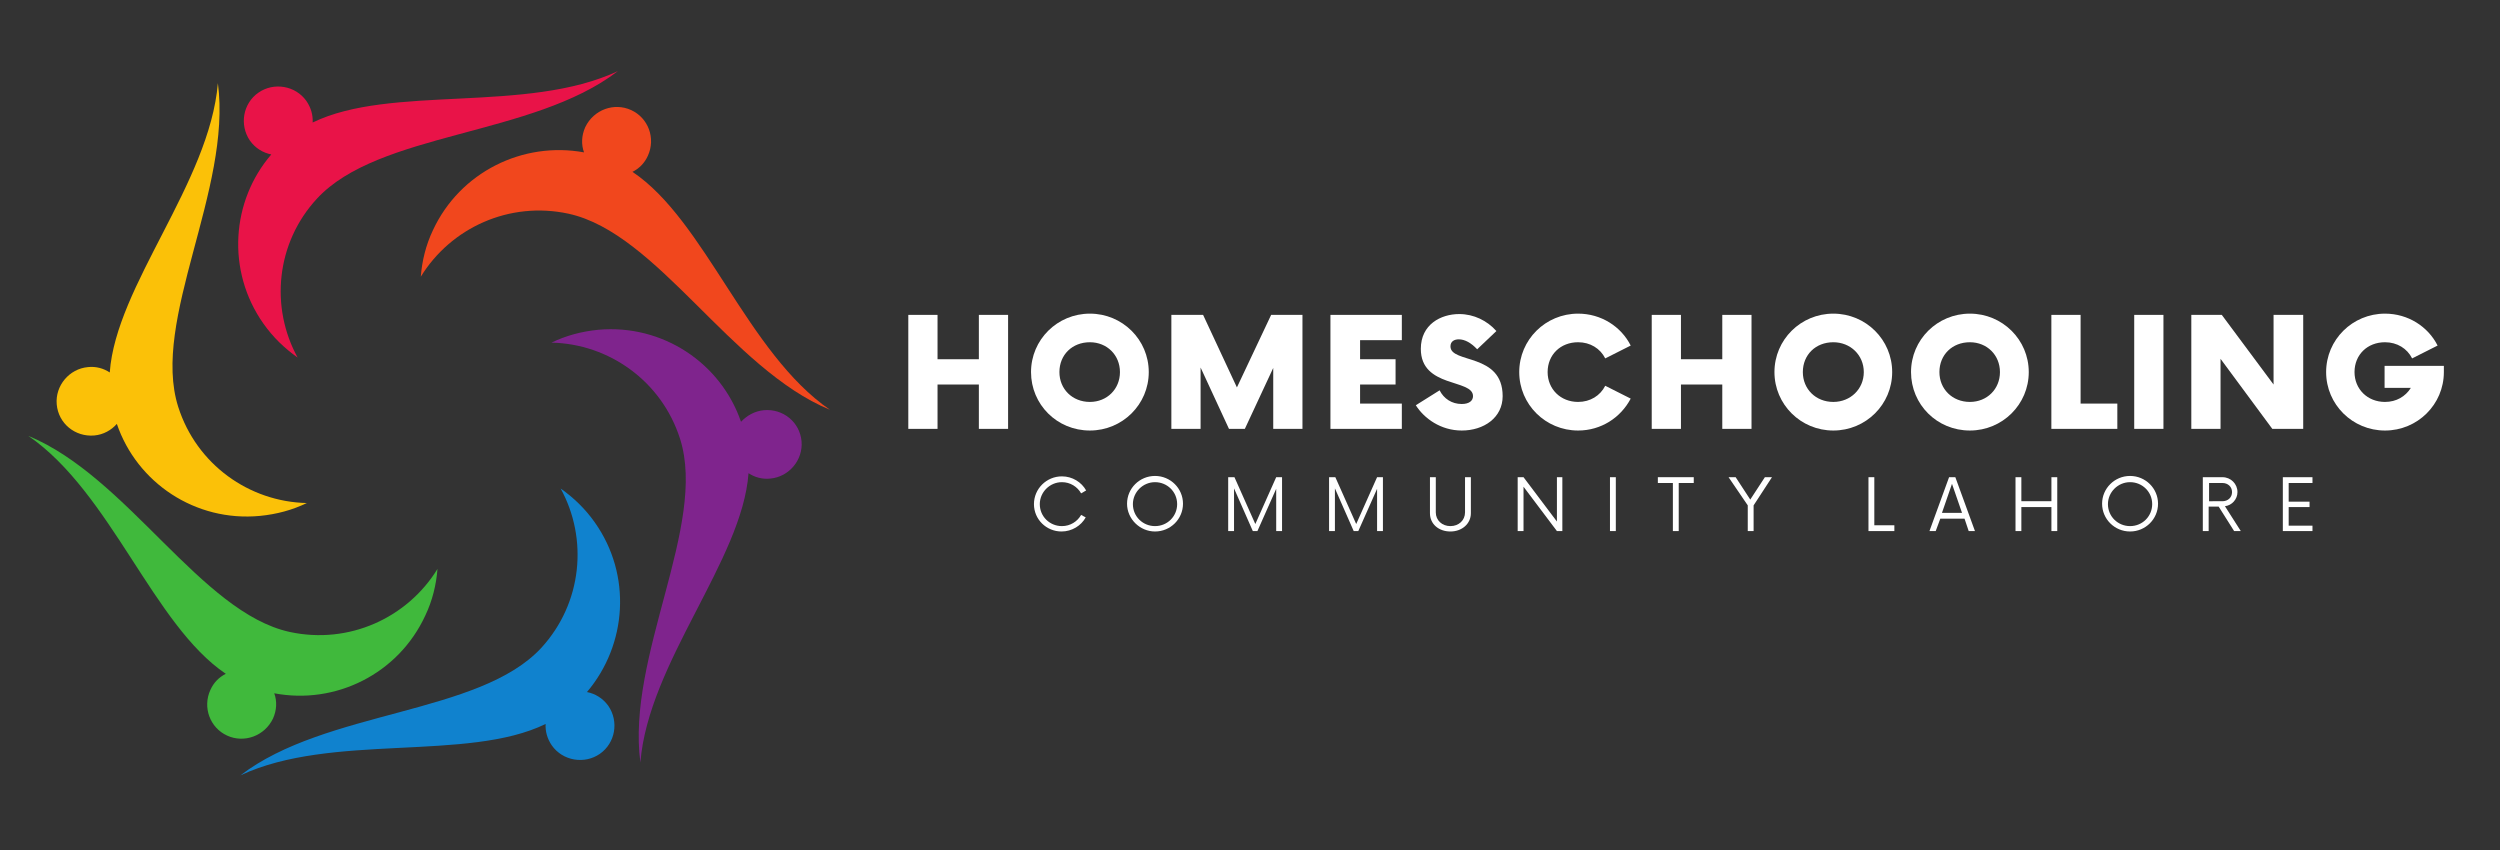 <?xml version="1.0" encoding="utf-8"?>
<svg xmlns="http://www.w3.org/2000/svg" viewBox="0 0 500 170" xmlns:bx="https://boxy-svg.com" width="500px" height="170px"><rect x="0" y="0" width="500" height="170" fill="#333333" stroke="none"/><defs><bx:export><bx:file format="svg"/></bx:export></defs><g transform="matrix(0.835, 0, 0, 0.829, -123.09, -91.969)"><path class="st0" d="M290.7,190.5c-4,0.4-7.7,1.4-11.2,3.1c13.8,0.3,26.4,9.3,30.8,23.2c6.6,20.9-12.9,52.4-9.5,78.1 c1.9-24.1,24.4-48.8,25.9-69.8c1.5,1,3.3,1.5,5.2,1.3c4.5-0.4,7.9-4.5,7.5-9c-0.4-4.6-4.4-7.9-9-7.5c-2.2,0.2-4.1,1.3-5.5,2.8 C320.1,198.6,306.2,189.1,290.7,190.5" style="fill: rgb(127, 36, 141);"/><g><defs><rect id="SVGID_1_" x="204.3" y="228" width="92" height="70"/></defs><clipPath id="SVGID_00000171705532260664903540000004971770789141741746_"><rect x="204.3" y="228" width="92" height="70" style="overflow: visible;"/></clipPath><g style="clip-path:url(#SVGID_00000171705532260664903540000004971770789141741746_);"><path class="st2" d="M289.9,237c-2.3-3.3-5.1-6-8.2-8.2c6.6,12.1,5.2,27.6-4.6,38.4c-14.8,16.2-51.7,15-72.1,30.8 c21.8-10.3,54.4-3.2,73.1-12.4c-0.1,1.8,0.4,3.6,1.5,5.2c2.6,3.7,7.8,4.6,11.5,2c3.7-2.6,4.6-7.8,2-11.6 c-1.3-1.8-3.1-2.9-5.1-3.3C297.6,266.5,298.8,249.7,289.9,237" style="fill: rgb(16, 130, 206);"/></g></g><g><defs><rect id="SVGID_00000096772305322096250500000005087259447524799646_" x="154.2" y="216" width="98.1" height="73.3"/></defs><clipPath id="SVGID_00000077284995318893244890000002290856395188997533_"><rect x="154.2" y="216" width="98.1" height="73.3" style="overflow: visible;"/></clipPath><g style="clip-path:url(#SVGID_00000077284995318893244890000002290856395188997533_);"><path class="st4" d="M249.3,259.4c1.7-3.6,2.6-7.4,2.9-11.2c-7.2,11.8-21.2,18.3-35.4,15.2c-21.3-4.7-38.8-37.4-62.6-47.3 c19.8,13.7,29.9,45.6,47.3,57.4c-1.6,0.8-2.9,2.1-3.7,3.9c-1.9,4.2-0.1,9.1,4,11c4.1,1.9,9,0.1,11-4.1c0.9-2,1-4.2,0.3-6.1 C227.7,281,242.8,273.6,249.3,259.4" style="fill: rgb(64, 185, 60);"/></g></g><path class="st5" d="M209.7,235.4c4-0.4,7.7-1.4,11.2-3.1c-13.8-0.3-26.4-9.3-30.8-23.2c-6.6-20.9,12.9-52.4,9.5-78.1 c-2,24.1-24.4,48.8-25.9,69.8c-1.5-1-3.3-1.5-5.2-1.3c-4.5,0.4-7.9,4.5-7.5,9c0.4,4.6,4.4,7.9,9,7.5c2.2-0.2,4.1-1.3,5.4-2.8 C180.2,227.4,194.2,236.9,209.7,235.4" style="fill: rgb(251, 193, 8);"/><g><defs><rect id="SVGID_00000046323906520116354210000001924215093591314602_" x="204.3" y="128" width="92" height="69.4"/></defs><clipPath id="SVGID_00000013176265014226147300000009301370586490055099_"><rect x="204.3" y="128" width="92" height="69.4" style="overflow: visible;"/></clipPath><g style="clip-path:url(#SVGID_00000013176265014226147300000009301370586490055099_);"><path class="st7" d="M210.5,189c2.3,3.3,5.1,6,8.2,8.2c-6.6-12.1-5.2-27.6,4.6-38.3c14.8-16.2,51.7-15,72.1-30.8 c-21.8,10.3-54.4,3.2-73.1,12.4c0.1-1.8-0.4-3.6-1.5-5.2c-2.6-3.7-7.8-4.6-11.5-2c-3.7,2.6-4.6,7.8-2,11.6 c1.3,1.8,3.1,2.9,5.1,3.3C202.8,159.4,201.6,176.3,210.5,189" style="fill: rgb(233, 19, 72);"/></g></g><g><defs><rect id="SVGID_00000023257549995459635670000017901057143933415808_" x="247" y="136" width="99.2" height="74.7"/></defs><clipPath id="SVGID_00000129906068824588036080000000733492930926661022_"><rect x="247" y="136" width="99.2" height="74.7" style="overflow: visible;"/></clipPath><g style="clip-path:url(#SVGID_00000129906068824588036080000000733492930926661022_);"><path class="st9" d="M251.1,166.5c-1.7,3.6-2.6,7.4-2.9,11.2c7.2-11.8,21.2-18.3,35.4-15.2c21.3,4.7,38.8,37.4,62.6,47.3 c-19.8-13.7-29.9-45.7-47.3-57.4c1.6-0.8,2.9-2.1,3.7-3.9c1.9-4.2,0.1-9.1-4-11c-4.1-1.9-9-0.1-11,4.1c-0.9,2-1,4.2-0.3,6.1 C272.7,145,257.6,152.4,251.1,166.5" style="fill: rgb(241, 71, 29);"/></g></g></g><g transform="matrix(0.835, 0, 0, 0.829, 48.5, -95.057)"><g transform="translate(211.305, 278.915)"/></g><g transform="matrix(0.835, 0, 0, 0.829, 126.259, -202.102)"><g><g transform="translate(48.05, 260.457)"><g><path class="st10" d="M35.2,59.3V70h-9.9V59.3h-7v27.5h7V76.1h9.9v10.7h7V59.3H35.2z" style="stroke-width: 60.126px; fill: rgb(255, 255, 255);"/></g></g></g><g><g transform="translate(70.844, 260.457)"><g><path class="st10" d="M39,87.2c7.8,0,14.1-6.3,14.1-14.1c0-7.8-6.3-14.1-14.1-14.1c-7.8,0-14.1,6.3-14.1,14.1 C24.9,80.9,31.1,87.2,39,87.2z M39,80.3c-4.2,0-7.3-3.1-7.3-7.2c0-4.2,3.1-7.2,7.3-7.2c4.1,0,7.2,3.1,7.2,7.2 C46.2,77.2,43.1,80.3,39,80.3z" style="stroke-width: 60.126px; fill: rgb(255, 255, 255);"/></g></g></g><g><g transform="translate(95.358, 260.457)"><g><path class="st10" d="M57.9,59.3l-8.2,17.5l-8.1-17.5H34v27.5h7V72l6.8,14.8h3.8l6.8-14.7v14.7h7V59.3H57.9z" style="stroke-width: 60.126px; fill: rgb(255, 255, 255);"/></g></g></g><g><g transform="translate(123.759, 260.457)"><g><path class="st10" d="M60.8,65.4v-6.1H43.7v27.5h17.1v-6.1h-10v-4.6h8.5V70h-8.5v-4.6H60.8z" style="stroke-width: 60.126px; fill: rgb(255, 255, 255);"/></g></g></g><g><g transform="translate(140.809, 260.457)"><g><path class="st10" d="M58.1,87.2c5.3,0,9.8-3.1,9.8-8.3c0-10.5-12.5-7.8-12.5-12c0-1.2,0.9-1.7,2-1.7c1.4,0,2.9,0.8,4.4,2.4 l4.6-4.4c-2.2-2.5-5.4-4.1-8.9-4.1c-4.4,0-9.2,2.5-9.2,8.4c0,9.5,12.5,7.2,12.5,11.4c0,1.1-0.9,1.9-2.7,1.9 c-2.4,0-4.3-1.3-5.3-3.3l-5.7,3.6C49.1,84.3,53.1,87.2,58.1,87.2z" style="stroke-width: 60.126px; fill: rgb(255, 255, 255);"/></g></g></g><g><g transform="translate(158.58, 260.457)"><g><path class="st10" d="M68.2,87.2c5.5,0,10.2-3.1,12.6-7.7l-6.1-3.1c-1.2,2.4-3.6,3.9-6.5,3.9c-4.2,0-7.3-3.1-7.3-7.2 c0-4.2,3.1-7.2,7.3-7.2c2.9,0,5.3,1.5,6.5,3.9l6.1-3.1c-2.3-4.6-7.1-7.7-12.6-7.7c-7.8,0-14.1,6.3-14.1,14.1 C54.1,80.9,60.4,87.2,68.2,87.2z" style="stroke-width: 60.126px; fill: rgb(255, 255, 255);"/></g></g></g><g><g transform="translate(181.615, 260.457)"><g><path class="st10" d="M79.7,59.3V70h-9.9V59.3h-7v27.5h7V76.1h9.9v10.7h7V59.3H79.7z" style="stroke-width: 60.126px; fill: rgb(255, 255, 255);"/></g></g></g><g><g transform="translate(204.409, 260.457)"><g><path class="st10" d="M83.5,87.2c7.8,0,14.1-6.3,14.1-14.1c0-7.8-6.3-14.1-14.1-14.1c-7.8,0-14.1,6.3-14.1,14.1 C69.4,80.9,75.7,87.2,83.5,87.2z M83.5,80.3c-4.2,0-7.3-3.1-7.3-7.2c0-4.2,3.1-7.2,7.3-7.2c4.1,0,7.3,3.1,7.3,7.2 C90.8,77.2,87.6,80.3,83.5,80.3z" style="stroke-width: 60.126px; fill: rgb(255, 255, 255);"/></g></g></g><g><g transform="translate(228.923, 260.457)"><g><path class="st10" d="M91.7,87.2c7.8,0,14.1-6.3,14.1-14.1c0-7.8-6.3-14.1-14.1-14.1c-7.8,0-14.1,6.3-14.1,14.1 C77.6,80.9,83.8,87.2,91.7,87.2z M91.7,80.3c-4.2,0-7.3-3.1-7.3-7.2c0-4.2,3.1-7.2,7.3-7.2c4.1,0,7.2,3.1,7.2,7.2 C98.9,77.2,95.8,80.3,91.7,80.3z" style="stroke-width: 60.126px; fill: rgb(255, 255, 255);"/></g></g></g><g><g transform="translate(253.437, 260.457)"><g><path class="st10" d="M93.7,80.7V59.3h-7v27.5h15.8v-6.1H93.7z" style="stroke-width: 60.126px; fill: rgb(255, 255, 255);"/></g></g></g><g><g transform="translate(268.182, 260.457)"><g><path class="st10" d="M91.8,86.8h7V59.3h-7V86.8z" style="stroke-width: 60.126px; fill: rgb(255, 255, 255);"/></g></g></g><g><g transform="translate(278.557, 260.457)"><g><path class="st10" d="M114.8,59.3v16.8l-12.4-16.8h-7.3v27.5h7V69.9l12.4,16.9h7.4V59.3H114.8z" style="stroke-width: 60.126px; fill: rgb(255, 255, 255);"/></g></g></g><g><g transform="translate(303.449, 260.457)"><g><path class="st10" d="M116.5,71.5v5.4h6.3c-1.3,2.1-3.5,3.4-6.2,3.4c-4.2,0-7.3-3.1-7.3-7.2c0-4.2,3.1-7.2,7.3-7.2 c2.9,0,5.3,1.5,6.5,3.9l6.1-3.1c-2.3-4.6-7.1-7.7-12.6-7.7c-7.8,0-14.1,6.3-14.1,14.1c0,7.8,6.3,14.1,14.1,14.1 c7.8,0,14.1-6.3,14.1-14.1v-1.5H116.5z" style="stroke-width: 60.126px; fill: rgb(255, 255, 255);"/></g></g></g><g><g transform="translate(71.744, 278.915)"><g><path class="st10" d="M31.3,93.1c2.5,0,4.7-1.4,5.8-3.4L36,89.1c-0.9,1.6-2.6,2.7-4.6,2.7c-2.9,0-5.3-2.3-5.3-5.3 c0-2.9,2.4-5.3,5.3-5.3c2,0,3.7,1.1,4.6,2.7l1.2-0.7c-1.1-2-3.3-3.4-5.8-3.4c-3.7,0-6.7,3-6.7,6.7S27.7,93.1,31.3,93.1z" style="stroke-width: 60.126px; fill: rgb(255, 255, 255);"/></g></g></g><g><g transform="translate(88.543, 278.915)"><g><path class="st10" d="M36.9,93.1c3.7,0,6.7-3,6.7-6.7s-3-6.7-6.7-6.7c-3.7,0-6.7,3-6.7,6.7S33.3,93.1,36.9,93.1z M36.9,91.8 c-2.9,0-5.3-2.3-5.3-5.3c0-2.9,2.4-5.3,5.3-5.3c2.9,0,5.3,2.3,5.3,5.3C42.2,89.4,39.9,91.8,36.9,91.8z" style="stroke-width: 60.126px; fill: rgb(255, 255, 255);"/></g></g></g><g><g transform="translate(106.268, 278.915)"><g><path class="st10" d="M48.2,80l-5,11.3l-5-11.3h-1.5v13h1.4V82.7L42.6,93h1.1l4.5-10.2V93h1.4V80H48.2z" style="stroke-width: 60.126px; fill: rgb(255, 255, 255);"/></g></g></g><g><g transform="translate(124.432, 278.915)"><g><path class="st10" d="M54.2,80l-5,11.3l-5-11.3h-1.5v13h1.4V82.7L48.6,93h1.1l4.5-10.2V93h1.4V80H54.2z" style="stroke-width: 60.126px; fill: rgb(255, 255, 255);"/></g></g></g><g><g transform="translate(142.596, 278.915)"><g><path class="st10" d="M53.6,93.1c2.8,0,4.9-1.9,4.9-4.4V80h-1.4v8.5c0,1.9-1.5,3.3-3.5,3.3c-2,0-3.5-1.4-3.5-3.3V80h-1.4v8.7 C48.7,91.3,50.8,93.1,53.6,93.1z" style="stroke-width: 60.126px; fill: rgb(255, 255, 255);"/></g></g></g><g><g transform="translate(158.307, 278.915)"><g><path class="st10" d="M63.4,80v10.7l-8-10.7H54v13h1.4V82.3l8,10.7h1.3V80H63.4z" style="stroke-width: 60.126px; fill: rgb(255, 255, 255);"/></g></g></g><g><g transform="translate(174.814, 278.915)"><g><path class="st10" d="M59.6,93H61V80h-1.4V93z" style="stroke-width: 60.126px; fill: rgb(255, 255, 255);"/></g></g></g><g><g transform="translate(184.481, 278.915)"><g><path class="st10" d="M70,80h-8.6v1.4H65V93h1.4V81.4H70V80z" style="stroke-width: 60.126px; fill: rgb(255, 255, 255);"/></g></g></g><g><g transform="translate(197.317, 278.915)"><g><path class="st10" d="M75.9,80h-1.7l-3.5,5.4L67.2,80h-1.7l4.6,6.8V93h1.4v-6.2L75.9,80z" style="stroke-width: 60.126px; fill: rgb(255, 255, 255);"/></g></g></g><g><g transform="translate(221.33, 278.915)"><g><path class="st10" d="M76.4,91.6V80H75v13h6.2v-1.4H76.4z" style="stroke-width: 60.126px; fill: rgb(255, 255, 255);"/></g></g></g><g><g transform="translate(233.435, 278.915)"><g><path class="st10" d="M86.9,93h1.5l-4.7-13h-1.5l-4.7,13H79l1.1-3h5.8L86.9,93z M80.5,88.6l2.4-7l2.4,7H80.5z" style="stroke-width: 60.126px; fill: rgb(255, 255, 255);"/></g></g></g><g><g transform="translate(247.749, 278.915)"><g><path class="st10" d="M92.4,80v5.8h-7.2V80h-1.4v13h1.4v-5.8h7.2V93h1.4V80H92.4z" style="stroke-width: 60.126px; fill: rgb(255, 255, 255);"/></g></g></g><g><g transform="translate(263.687, 278.915)"><g><path class="st10" d="M95.3,93.1c3.7,0,6.7-3,6.7-6.7s-3-6.7-6.7-6.7c-3.7,0-6.7,3-6.7,6.7S91.6,93.1,95.3,93.1z M95.3,91.8 c-2.9,0-5.3-2.3-5.3-5.3c0-2.9,2.4-5.3,5.3-5.3c2.9,0,5.3,2.3,5.3,5.3C100.6,89.4,98.3,91.8,95.3,91.8z" style="stroke-width: 60.126px; fill: rgb(255, 255, 255);"/></g></g></g><g><g transform="translate(281.412, 278.915)"><g><path class="st10" d="M100.3,87c1.7-0.2,3-1.7,3-3.4c0-2-1.6-3.6-3.6-3.6h-4.7v13h1.4v-5.9h2.4l3.7,5.9h1.6L100.3,87z M96.5,85.8v-4.4h3.2c1.3,0,2.3,0.9,2.3,2.2c0,1.3-1,2.2-2.3,2.2H96.5z" style="stroke-width: 60.126px; fill: rgb(255, 255, 255);"/></g></g></g><g><g transform="translate(295.677, 278.915)"><g><path class="st10" d="M107,81.3V80h-7.1v13h7.1v-1.3h-5.7v-4.5h5v-1.3h-5v-4.5H107z" style="stroke-width: 60.126px; fill: rgb(255, 255, 255);"/></g></g></g></g></svg>